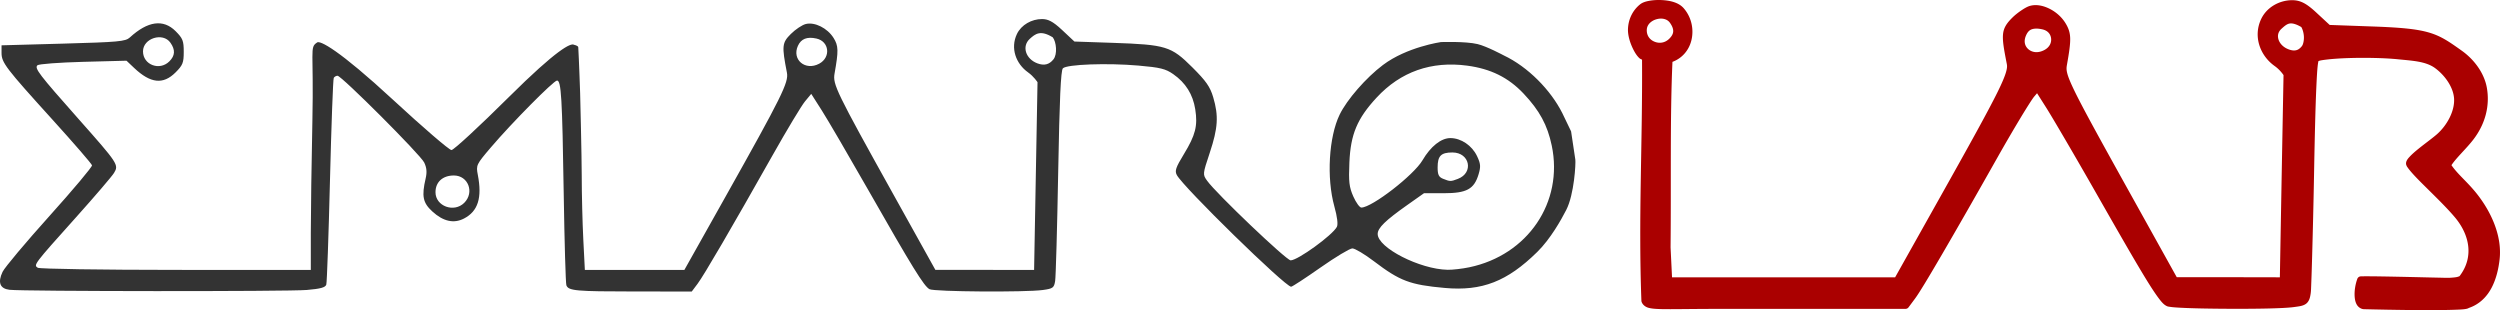 <?xml version="1.0" encoding="UTF-8" standalone="no"?>
<!-- Created with Inkscape (http://www.inkscape.org/) -->

<svg
   xmlns:dc="http://purl.org/dc/elements/1.1/"
   xmlns:cc="http://creativecommons.org/ns#"
   xmlns:rdf="http://www.w3.org/1999/02/22-rdf-syntax-ns#"
   xmlns:svg="http://www.w3.org/2000/svg"
   xmlns="http://www.w3.org/2000/svg"
   xmlns:xlink="http://www.w3.org/1999/xlink"
   xmlns:sodipodi="http://sodipodi.sourceforge.net/DTD/sodipodi-0.dtd"
   xmlns:inkscape="http://www.inkscape.org/namespaces/inkscape"
   width="744.837"
   height="92.402"
   id="svg2"
   version="1.1"
   inkscape:version="0.48.4 r9939"
   sodipodi:docname="emaroLab_oneline.svg"
   inkscape:export-filename="/home/francescow/git/EmaroLab/docs/img/emarolab-logo/emaroLab_oneline.png"
   inkscape:export-xdpi="90"
   inkscape:export-ydpi="90">
  <defs
     id="defs4" />
  <sodipodi:namedview
     id="base"
     pagecolor="#ffffff"
     bordercolor="#666666"
     borderopacity="1.0"
     inkscape:pageopacity="0.0"
     inkscape:pageshadow="2"
     inkscape:zoom="0.7"
     inkscape:cx="550.31576"
     inkscape:cy="-248.53177"
     inkscape:document-units="px"
     inkscape:current-layer="layer1"
     showgrid="false"
     inkscape:window-width="1208"
     inkscape:window-height="926"
     inkscape:window-x="341"
     inkscape:window-y="183"
     inkscape:window-maximized="0"
     fit-margin-top="0"
     fit-margin-left="0"
     fit-margin-right="0"
     fit-margin-bottom="0"
     units="px" />
  <g
     inkscape:label="Layer 1"
     inkscape:groupmode="layer"
     id="layer1"
     transform="translate(-105.279,70.741)">
    <path
       style="fill:#333333;stroke:none"
       d="m 108.096,15.598 c -2.851,-0.356 -3.55,-2.192 -2.041,-5.36 0.613,-1.287 6.895,-8.768 13.96,-16.626 7.065,-7.857 12.77,-14.649 12.678,-15.094 -0.092,-0.444 -5.391,-6.569 -11.775,-13.61 -13.98,-15.421 -15.179,-16.992 -15.179,-19.896 l 0,-2.251 18.388,-0.506 c 16.435,-0.453 18.541,-0.646 19.821,-1.821 5.354,-4.911 9.987,-5.554 13.647,-1.893 2.139,2.139 2.429,2.871 2.429,6.143 0,3.272 -0.289,4.004 -2.429,6.143 -3.704,3.704 -7.458,3.301 -12.349,-1.326 l -2.277,-2.155 -12.929,0.339 c -7.111,0.187 -13.239,0.649 -13.617,1.028 -0.905,0.905 0.446,2.671 12.172,15.899 11.91,13.436 12.123,13.759 10.655,16.178 -0.608,1.001 -5.744,6.996 -11.415,13.322 -12.516,13.961 -12.614,14.091 -11.299,14.925 0.543,0.344 19.068,0.631 41.166,0.637 l 40.179,0.011 0,-10.955 c 0,-6.025 0.213,-21.127 0.472,-33.56 0.438,-20.966 -0.869,-21.725 1.321,-23.194 0.723,-0.932 6.625,2.156 22.689,17.002 8.922,8.246 16.764,14.993 17.427,14.993 0.662,0 8.321,-7.071 17.02,-15.714 14.598,-14.504 18.54,-16.196 19.447,-15.67 0,0 1.278,0.256 1.309,0.759 0.212,3.455 0.558,13.661 0.558,13.661 0.017,0.403 0.471,18.964 0.473,24.464 0.003,5.5 0.214,14.098 0.469,19.107 l 0.464,9.107 14.823,0 14.823,0 12.136,-21.607 c 16.916,-30.119 18.98,-34.281 18.423,-37.149 -1.559,-8.016 -1.469,-8.913 1.159,-11.541 1.362,-1.362 3.364,-2.699 4.45,-2.971 2.68,-0.673 6.459,1.221 8.288,4.152 1.463,2.345 1.502,3.775 0.29,10.612 -0.57,3.212 0.491,5.393 17.419,35.81 l 12.613,22.663 14.71,0.016 14.71,0.016 0.509,-27.967 0.509,-27.967 c 0,0 -1.107,-1.715 -2.814,-2.926 -3.612,-2.561 -5.333,-7.193 -3.327,-11.42 1.31,-2.76 4.408,-4.467 7.463,-4.467 1.712,0 3.145,0.583 5.961,3.222 l 3.707,3.475 11.429,0.389 c 15.857,0.54 17.394,1.011 23.677,7.269 4.143,4.126 5.321,5.811 6.25,8.94 1.648,5.55 1.427,9.153 -1.011,16.492 -2.149,6.468 -2.152,6.495 -0.788,8.403 2.727,3.815 23.598,23.7 24.875,23.7 2.116,0 12.426,-7.466 13.765,-9.968 0.395,-0.738 0.12,-2.973 -0.752,-6.118 -2.352,-8.481 -1.65,-20.656 1.573,-27.315 2.169,-4.48 7.876,-11.024 12.928,-14.821 7.134,-5.363 17.251,-6.811 17.251,-6.811 0,0 7.342,-0.264 10.926,0.599 2.739,0.66 7.767,3.357 7.767,3.357 7.276,3.437 14.001,10.324 17.466,17.193 l 2.626,5.46 1.263,8.42 c 0.157,1.046 -0.311,10.309 -2.704,14.978 -1.48,2.889 -4.68,8.629 -8.643,12.525 -8.944,8.791 -16.462,11.72 -27.535,10.725 -10.369,-0.931 -13.381,-2.065 -21.128,-7.957 -2.777,-2.112 -5.67,-3.834 -6.429,-3.827 -0.759,0.007 -5.036,2.578 -9.506,5.714 -4.469,3.136 -8.399,5.702 -8.732,5.702 -1.78,0 -32.103,-29.628 -34.054,-33.274 -0.661,-1.235 -0.323,-2.24 2.093,-6.205 3.478,-5.711 4.176,-8.461 3.397,-13.389 -0.702,-4.441 -2.858,-7.881 -6.559,-10.467 -2.282,-1.594 -3.871,-1.985 -10.357,-2.55 -9.302,-0.81 -21.329,-0.376 -22.519,0.813 -0.621,0.621 -1.006,9.143 -1.401,31 -0.299,16.579 -0.707,31.146 -0.907,32.37 -0.332,2.032 -0.651,2.266 -3.663,2.679 -5.239,0.718 -32.343,0.525 -33.774,-0.24 -1.639,-0.877 -5.12,-6.518 -18.308,-29.665 -5.82,-10.214 -12.008,-20.812 -13.753,-23.55 l -3.172,-4.979 -1.868,2.253 c -1.028,1.239 -5.372,8.461 -9.654,16.05 -12.227,21.669 -20.438,35.737 -22.332,38.262 l -1.741,2.321 -16.928,-0.01 c -17.692,-0.01 -19.796,-0.201 -20.428,-1.847 -0.212,-0.551 -0.568,-12.814 -0.793,-27.251 -0.447,-28.727 -0.744,-33.749 -1.994,-33.749 -1.001,0 -13.477,12.608 -19.691,19.898 -4.382,5.141 -4.466,5.319 -3.907,8.214 1.323,6.847 0.052,10.841 -4.137,13.008 -3.021,1.562 -6.176,0.853 -9.418,-2.117 -2.825,-2.588 -3.22,-4.537 -1.99,-9.829 0.436,-1.877 0.314,-3.217 -0.436,-4.764 -1.128,-2.329 -24.622,-25.839 -25.821,-25.839 -0.401,0 -0.903,0.283 -1.117,0.629 -0.214,0.346 -0.722,14.087 -1.129,30.536 -0.407,16.448 -0.9,30.422 -1.097,31.053 -0.269,0.863 -1.704,1.26 -5.807,1.607 -5.738,0.485 -84.661,0.437 -88.592,-0.053 z M 543.026,8.894 C 560.456,5.259 571.138,-10.498 567.601,-27.359 c -1.285,-6.125 -3.634,-10.459 -8.409,-15.513 -4.507,-4.771 -9.761,-7.371 -16.791,-8.311 -10.674,-1.426 -19.842,1.809 -26.982,9.521 -5.781,6.244 -7.742,10.906 -8.108,19.277 -0.254,5.798 -0.073,7.375 1.167,10.179 0.807,1.824 1.887,3.313 2.4,3.309 3.169,-0.029 15.603,-9.648 18.208,-14.086 2.435,-4.148 5.542,-6.62 8.315,-6.617 3.178,0.004 6.442,2.212 7.942,5.373 1.07,2.255 1.144,3.124 0.461,5.403 -1.333,4.448 -3.547,5.65 -10.407,5.65 l -5.863,0 -4.933,3.482 c -6.604,4.66 -8.862,6.867 -8.862,8.661 0,4.102 12.548,10.519 20.858,10.667 1.454,0.026 4.347,-0.308 6.429,-0.742 z M 243.597,-10.316 c 3.1,-3.1 1.184,-8.143 -3.095,-8.143 -3.34,0 -5.476,1.95 -5.476,4.999 0,4.16 5.528,6.188 8.571,3.144 z m 296.034,-7.129 c 4.801,-1.825 3.555,-7.871 -1.622,-7.871 -3.41,0 -4.412,1.011 -4.412,4.452 0,2.171 0.332,2.871 1.607,3.383 2.12,0.852 2.279,0.853 4.427,0.037 z M 155.74,-52.459 c 1.716,-1.716 1.813,-3.419 0.317,-5.555 -2.245,-3.205 -8.174,-1.338 -8.174,2.574 0,4.015 4.947,5.892 7.857,2.981 z m 193.602,0.698 c 3.547,-1.899 3.023,-6.656 -0.827,-7.502 -2.792,-0.613 -4.554,0.082 -5.507,2.172 -1.876,4.117 2.197,7.544 6.334,5.33 z m 69.791,-1.291 c 1.24,-1.539 0.865,-5.221 -0.203,-6.57 -3.672,-2.276 -5.208,-1.027 -6.833,0.443 -2.449,2.216 -1.27,6.003 2.279,7.322 1.998,0.743 3.499,0.365 4.757,-1.195 z"
       id="path2997"
       inkscape:connector-curvature="0"
       sodipodi:nodetypes="cssssscsssssscssssssscsscsssssscscccssssssscccccsssscsssssssssscssscssssscsssssssssssssscssscssssssssssscscsccssssssssscssscsssssssscssscssssssssscsss" />
    <path
       sodipodi:type="inkscape:offset"
       inkscape:radius="1.1489298"
       inkscape:original="M 600.28125 -69.5625 C 597.87804 -69.682746 595.51293 -69.244327 594.59375 -68.5 C 592.86647 -67.101306 591.59788 -64.914541 591.46875 -62.125 C 591.30816 -58.656198 594.47613 -52.693552 595.65625 -54.0625 C 595.86859 -28.356559 594.53213 -6.4079478 595.46875 18.875 C 596.16686 20.694239 599.30178 20.1205 618.84375 20.125 L 673 20.125 L 674.90625 17.5625 C 676.99802 14.77372 686.05629 -0.7516581 699.5625 -24.6875 C 704.29236 -33.069788 709.11504 -41.068977 710.25 -42.4375 L 712.3125 -44.90625 L 715.8125 -39.40625 C 717.73926 -36.381586 724.57162 -24.688837 731 -13.40625 C 745.56726 12.161011 749.40844 18.406154 751.21875 19.375 C 752.79876 20.220594 782.74446 20.418175 788.53125 19.625 C 791.85802 19.169028 792.19579 18.901009 792.5625 16.65625 C 792.78346 15.303696 793.23219 -0.7806769 793.5625 -19.09375 C 793.99796 -43.237045 794.43863 -52.658138 795.125 -53.34375 C 796.4394 -54.656712 811.74689 -55.069095 820 -54.21875 C 823.90663 -53.816232 828.26671 -53.72364 831.4375 -51.40625 C 834.60629 -49.090294 837.38734 -45.294493 837.59375 -41.375 C 837.81543 -37.165852 835.30003 -32.776356 832.15625 -29.96875 C 829.50123 -27.597672 822.66175 -23.059743 823.3125 -21.84375 C 825.28313 -18.770085 833.17219 -11.989568 837.625 -6.65625 C 841.94925 -1.4769362 843.86267 5.7814964 838.96875 12.21875 C 838.53882 12.951203 836.35063 13.09248 835.5625 13.15625 C 834.20999 13.265692 813.01331 12.619388 808.6875 12.75 C 807.64292 15.664693 807.51585 20.16283 809.625 20.21875 C 815.10136 20.363969 839.84925 20.897644 840.34375 19.96875 C 846.34312 18.02856 848.24561 11.709906 848.84375 6.40625 C 849.58197 -0.1391865 846.4265 -7.0809868 842.34375 -12.25 C 839.43543 -15.93207 836.24428 -18.171235 834.21875 -21.5 C 835.63307 -24.129981 839.22883 -27.172484 841.3125 -29.90625 C 844.7239 -34.382002 845.93042 -39.418088 845.09375 -44.3125 C 844.39082 -48.42437 841.49378 -52.270684 838.09375 -54.6875 C 830.63128 -59.991868 829.04678 -61.12263 811.53125 -61.71875 L 798.90625 -62.15625 L 794.8125 -65.96875 C 791.70176 -68.884629 790.11006 -69.53125 788.21875 -69.53125 C 784.84427 -69.53125 781.44682 -67.64269 780 -64.59375 C 777.7843 -59.92451 779.66597 -54.829167 783.65625 -52 C 785.54249 -50.662641 786.78125 -48.75 786.78125 -48.75 L 786.21875 -17.875 L 785.65625 13.03125 L 769.40625 13 L 753.15625 13 L 739.21875 -12.03125 C 720.51995 -45.630097 719.33949 -48.046246 719.96875 -51.59375 C 721.3084 -59.145978 721.2727 -60.72196 719.65625 -63.3125 C 717.63572 -66.550643 713.46002 -68.649166 710.5 -67.90625 C 709.30036 -67.605157 707.09777 -66.129003 705.59375 -64.625 C 702.69134 -61.722575 702.59052 -60.729792 704.3125 -51.875 C 704.9286 -48.706887 702.65441 -44.113085 683.96875 -10.84375 L 670.5625 13.03125 L 618.71875 13.03125 L 602.34375 13.03125 L 601.84375 2.96875 C 602.04564 -16.857229 601.6208 -36.301874 602.40625 -53.0625 C 608.47739 -54.586018 610.20024 -62.473962 606.25 -67.3125 C 605.14977 -68.775488 602.68446 -69.442254 600.28125 -69.5625 z M 601.34375 -66.21875 C 602.30642 -65.981772 603.16133 -65.447564 603.78125 -64.5625 C 605.43432 -62.202397 605.33313 -60.30189 603.4375 -58.40625 C 600.2228 -55.191551 594.75 -57.284308 594.75 -61.71875 C 594.75 -64.959623 598.45573 -66.929685 601.34375 -66.21875 z M 787.15625 -64.84375 C 788.31181 -65.077287 789.75324 -64.788342 791.78125 -63.53125 C 792.96169 -62.041123 793.3693 -57.980731 792 -56.28125 C 790.61134 -54.55776 788.95725 -54.148527 786.75 -54.96875 C 782.82979 -56.425513 781.54529 -60.583521 784.25 -63.03125 C 785.14712 -63.84313 786.00069 -64.610213 787.15625 -64.84375 z M 711.90625 -63.375 C 712.53889 -63.387769 713.22889 -63.294364 714 -63.125 C 718.25276 -62.190931 718.82465 -56.940811 714.90625 -54.84375 C 710.33683 -52.398266 705.83445 -56.171647 707.90625 -60.71875 C 708.69527 -62.450477 710.00834 -63.336694 711.90625 -63.375 z "
       xlink:href="#path2997-1"
       style="fill:#aa0000;stroke:none"
       id="path3042"
       inkscape:href="#path2997-1"
       d="m 600.344,-70.719 c -1.29,-0.065 -2.578,0.012 -3.688,0.219 -1.11,0.207 -2.033,0.488 -2.781,1.094 -1.969,1.594 -3.419,4.11 -3.562,7.219 -0.098,2.113 0.722,4.537 1.719,6.438 0.498,0.95 1.048,1.76 1.688,2.344 0.211,0.193 0.499,0.306 0.781,0.438 0.164,25.17 -1.113,46.906 -0.188,71.875 a 1.149,1.149 0 0 0 0.094,0.375 c 0.285,0.742 1.035,1.395 1.938,1.656 0.902,0.261 2.029,0.363 3.719,0.406 3.38,0.086 9.022,-0.065 18.781,-0.062 l 54.156,0 a 1.149,1.149 0 0 0 0.906,-0.469 L 675.812,18.25 c 1.182,-1.576 3.906,-6.083 8.125,-13.312 4.219,-7.23 9.87,-17.091 16.625,-29.062 2.36,-4.182 4.756,-8.262 6.688,-11.469 1.925,-3.195 3.492,-5.628 3.875,-6.094 0.001,-0.002 -0.001,-0.03 0,-0.031 l 1.062,-1.25 2.656,4.188 c 1.867,2.931 8.732,14.662 15.156,25.938 7.285,12.786 11.881,20.749 14.906,25.656 1.513,2.454 2.65,4.139 3.531,5.312 0.882,1.174 1.494,1.845 2.25,2.25 0.427,0.229 0.618,0.227 0.969,0.281 0.35,0.054 0.775,0.113 1.281,0.156 1.012,0.087 2.336,0.156 3.906,0.219 3.141,0.126 7.224,0.191 11.438,0.219 8.426,0.056 17.236,-0.065 20.406,-0.5 1.688,-0.231 2.748,-0.327 3.656,-1 0.454,-0.336 0.778,-0.853 0.969,-1.344 0.191,-0.491 0.279,-0.977 0.375,-1.562 0.052,-0.317 0.09,-0.665 0.125,-1.281 0.035,-0.616 0.054,-1.442 0.094,-2.438 0.079,-1.992 0.159,-4.695 0.25,-7.938 0.181,-6.485 0.397,-15.09 0.562,-24.25 0.218,-12.067 0.438,-20.471 0.688,-25.906 0.125,-2.718 0.235,-4.687 0.375,-6 0.07,-0.656 0.154,-1.166 0.219,-1.469 0.015,-0.069 0.04,-0.075 0.062,-0.125 -0.006,0.033 0.057,-0.033 0.438,-0.125 0.488,-0.118 1.184,-0.211 2.031,-0.312 1.694,-0.203 3.98,-0.358 6.469,-0.438 4.977,-0.159 10.839,-0.041 14.875,0.375 3.975,0.41 8.098,0.564 10.875,2.594 2.945,2.152 5.508,5.739 5.688,9.156 0.195,3.711 -2.104,7.886 -5.031,10.5 -1.234,1.102 -3.63,2.827 -5.625,4.438 -0.998,0.805 -1.895,1.598 -2.562,2.312 -0.334,0.357 -0.631,0.693 -0.844,1.094 -0.213,0.401 -0.412,1.004 -0.062,1.656 a 1.149,1.149 0 0 0 0.031,0.094 c 1.154,1.8 3.597,4.189 6.375,6.938 2.778,2.748 5.865,5.781 8.031,8.375 2.046,2.451 3.501,5.346 3.875,8.344 0.374,2.998 -0.285,6.098 -2.562,9.094 a 1.149,1.149 0 0 0 -0.094,0.094 c 0.1,-0.17 0.098,-0.099 -0.062,-0.031 -0.161,0.068 -0.417,0.161 -0.719,0.219 -0.604,0.116 -1.307,0.154 -1.719,0.188 -0.004,2.85e-4 -0.539,0.038 -1.25,0.031 -0.711,-0.007 -1.661,-0.041 -2.781,-0.062 -2.241,-0.043 -5.182,-0.122 -8.188,-0.188 -6.01,-0.132 -12.317,-0.256 -14.594,-0.188 a 1.149,1.149 0 0 0 -1.062,0.781 c -0.581,1.62 -0.897,3.541 -0.781,5.25 0.058,0.854 0.223,1.663 0.625,2.375 0.402,0.712 1.221,1.35 2.156,1.375 2.747,0.073 10.302,0.246 17.25,0.281 3.474,0.018 6.81,-0.015 9.312,-0.094 1.251,-0.04 2.278,-0.077 3.062,-0.156 0.392,-0.04 0.708,-0.091 1,-0.156 0.146,-0.033 0.302,-0.085 0.469,-0.156 0.017,-0.007 0.044,-0.055 0.062,-0.062 3.275,-1.081 5.484,-3.404 6.875,-6.062 1.401,-2.677 2.066,-5.701 2.375,-8.438 0.789,-6.998 -2.536,-14.164 -6.75,-19.5 -2.823,-3.575 -5.698,-5.788 -7.594,-8.562 1.415,-2.189 4.501,-4.982 6.562,-7.688 3.584,-4.702 4.89,-10.077 4,-15.281 -0.771,-4.511 -3.851,-8.553 -7.469,-11.125 -3.731,-2.652 -6.142,-4.364 -9.844,-5.438 -3.702,-1.074 -8.562,-1.514 -17.344,-1.812 l -12.188,-0.438 -3.781,-3.5 c -1.596,-1.496 -2.826,-2.459 -4,-3.062 -1.174,-0.604 -2.298,-0.812 -3.375,-0.812 -3.803,0 -7.583,2.081 -9.25,5.594 -2.462,5.189 -0.351,10.924 4.031,14.031 1.458,1.034 2.386,2.343 2.625,2.688 l -0.562,30.469 -0.531,29.781 -15.125,-0.031 -15.594,0 -13.594,-24.438 c -9.349,-16.798 -14.32,-25.815 -16.844,-31 -1.262,-2.592 -1.908,-4.201 -2.188,-5.312 -0.279,-1.111 -0.236,-1.696 -0.094,-2.5 0.673,-3.791 1.017,-6.098 0.969,-7.938 -0.048,-1.839 -0.576,-3.182 -1.438,-4.562 -1.139,-1.826 -2.838,-3.291 -4.688,-4.219 -1.849,-0.928 -3.867,-1.371 -5.719,-0.906 -0.869,0.218 -1.737,0.739 -2.688,1.375 -0.95,0.636 -1.933,1.401 -2.75,2.219 -1.493,1.493 -2.517,2.839 -2.719,4.844 -0.202,2.005 0.262,4.498 1.125,8.938 0.119,0.611 0.103,1.25 -0.281,2.531 -0.384,1.281 -1.162,3.144 -2.562,5.969 -2.801,5.65 -8.033,15.118 -17.375,31.75 l -13.062,23.281 -51.188,0 -15.281,0 L 603,2.969 c 2.2e-4,-0.021 -2.2e-4,-0.041 0,-0.062 0.198,-19.573 -0.179,-38.682 0.562,-55.219 2.942,-1.091 4.915,-3.521 5.625,-6.344 0.779,-3.097 0.166,-6.629 -2.031,-9.344 -0.009,-0.012 -0.022,-0.019 -0.031,-0.031 -1.501,-1.959 -4.221,-2.559 -6.781,-2.688 z m -1.031,5.594 c 0.608,-0.109 1.203,-0.103 1.75,0.031 0.727,0.179 1.321,0.531 1.781,1.188 0.737,1.052 0.974,1.862 0.938,2.531 -0.037,0.669 -0.337,1.337 -1.156,2.156 -1.289,1.289 -2.934,1.464 -4.312,0.938 -1.379,-0.526 -2.406,-1.693 -2.406,-3.438 0,-1.183 0.629,-2.105 1.656,-2.75 0.514,-0.323 1.142,-0.547 1.75,-0.656 z m 188.062,1.406 c 0.745,-0.151 1.844,0.045 3.531,1.031 0.31,0.449 0.715,1.593 0.781,2.781 0.069,1.241 -0.225,2.448 -0.594,2.906 -0.582,0.723 -1.103,1.073 -1.688,1.219 -0.585,0.146 -1.293,0.106 -2.25,-0.25 -1.664,-0.618 -2.675,-1.789 -3.031,-2.938 -0.356,-1.149 -0.139,-2.273 0.906,-3.219 0.895,-0.81 1.559,-1.373 2.344,-1.531 z m -75.438,1.5 c 0.503,-0.01 1.095,0.061 1.812,0.219 1.696,0.373 2.491,1.489 2.625,2.719 0.134,1.23 -0.413,2.588 -2,3.438 -1.93,1.033 -3.657,0.703 -4.719,-0.188 -1.062,-0.89 -1.575,-2.34 -0.719,-4.219 0.651,-1.429 1.449,-1.937 3,-1.969 z" />
    <path
       style="fill:#aa0000;stroke:none"
       d="m 595.664,-54.064 c -1.18,1.369 -4.348,-4.59 -4.187,-8.059 0.129,-2.79 1.4,-4.992 3.128,-6.391 1.838,-1.489 9.432,-1.726 11.632,1.2 3.95,4.839 2.227,12.734 -3.845,14.258 -0.785,16.761 -0.352,36.195 -0.554,56.021 l 0.513,10.06 16.373,0 51.827,0 13.405,-23.867 c 18.686,-33.269 20.966,-37.867 20.349,-41.035 -1.722,-8.855 -1.623,-9.845 1.28,-12.748 1.504,-1.504 3.716,-2.981 4.916,-3.282 2.96,-0.743 7.134,1.348 9.155,4.586 1.616,2.591 1.66,4.17 0.32,11.722 -0.629,3.548 0.543,5.956 19.241,39.555 l 13.932,25.033 16.249,0.017 16.249,0.017 0.562,-30.892 0.562,-30.892 c 0,0 -1.222,-1.894 -3.109,-3.232 -3.99,-2.829 -5.89,-7.946 -3.675,-12.615 1.447,-3.049 4.869,-4.934 8.243,-4.934 1.891,0 3.474,0.644 6.585,3.56 l 4.095,3.838 12.624,0.43 c 17.516,0.596 19.088,1.73 26.551,7.034 3.4,2.417 6.3,6.26 7.003,10.372 0.837,4.894 -0.35,9.938 -3.761,14.413 -2.084,2.734 -5.686,5.775 -7.1,8.405 2.026,3.329 5.207,5.558 8.115,9.241 4.083,5.169 7.235,12.117 6.497,18.662 -0.598,5.304 -2.501,11.629 -8.5,13.569 -0.494,0.929 -25.237,0.38 -30.714,0.235 -2.109,-0.056 -1.972,-4.546 -0.927,-7.461 4.326,-0.131 25.506,0.513 26.859,0.404 0.788,-0.064 2.984,-0.225 3.414,-0.957 4.894,-6.437 2.971,-13.695 -1.353,-18.874 -4.453,-5.333 -12.32,-12.1 -14.29,-15.174 -0.651,-1.216 6.17,-5.743 8.825,-8.114 3.144,-2.808 5.661,-7.206 5.44,-11.415 -0.206,-3.919 -2.985,-7.723 -6.154,-10.039 -3.171,-2.317 -7.534,-2.414 -11.44,-2.817 -8.253,-0.85 -23.56,-0.415 -24.874,0.898 -0.686,0.686 -1.112,10.099 -1.547,34.242 -0.33,18.313 -0.781,34.403 -1.002,35.756 -0.367,2.245 -0.72,2.503 -4.046,2.959 -5.787,0.793 -35.726,0.58 -37.306,-0.266 -1.81,-0.969 -5.656,-7.2 -20.223,-32.767 -6.428,-11.283 -13.264,-22.989 -15.191,-26.013 l -3.503,-5.499 -2.064,2.488 c -1.135,1.369 -5.933,9.346 -10.663,17.729 -13.506,23.936 -22.576,39.475 -24.667,42.264 l -1.923,2.564 -54.153,-0.011 c -19.542,-0.004 -22.662,0.574 -23.36,-1.245 -0.937,-25.283 0.402,-47.227 0.19,-72.933 z m 7.774,-4.354 c 1.896,-1.896 2.003,-3.776 0.35,-6.136 -2.48,-3.54 -9.029,-1.478 -9.029,2.843 0,4.434 5.464,6.508 8.679,3.293 z m 111.479,3.571 c 3.918,-2.097 3.339,-7.352 -0.914,-8.286 -3.084,-0.677 -5.031,0.09 -6.083,2.399 -2.072,4.547 2.427,8.333 6.997,5.887 z m 77.09,-1.426 c 1.369,-1.699 0.956,-5.767 -0.225,-7.257 -4.056,-2.514 -5.753,-1.135 -7.547,0.489 -2.705,2.448 -1.402,6.631 2.518,8.088 2.207,0.82 3.865,0.404 5.254,-1.32 z"
       id="path2997-1"
       inkscape:connector-curvature="0"
       sodipodi:nodetypes="sssccccccssssssscccccsssscsaascsacscscscsaaassssssscssscsccssssssssssssss" />
  </g>
</svg>
